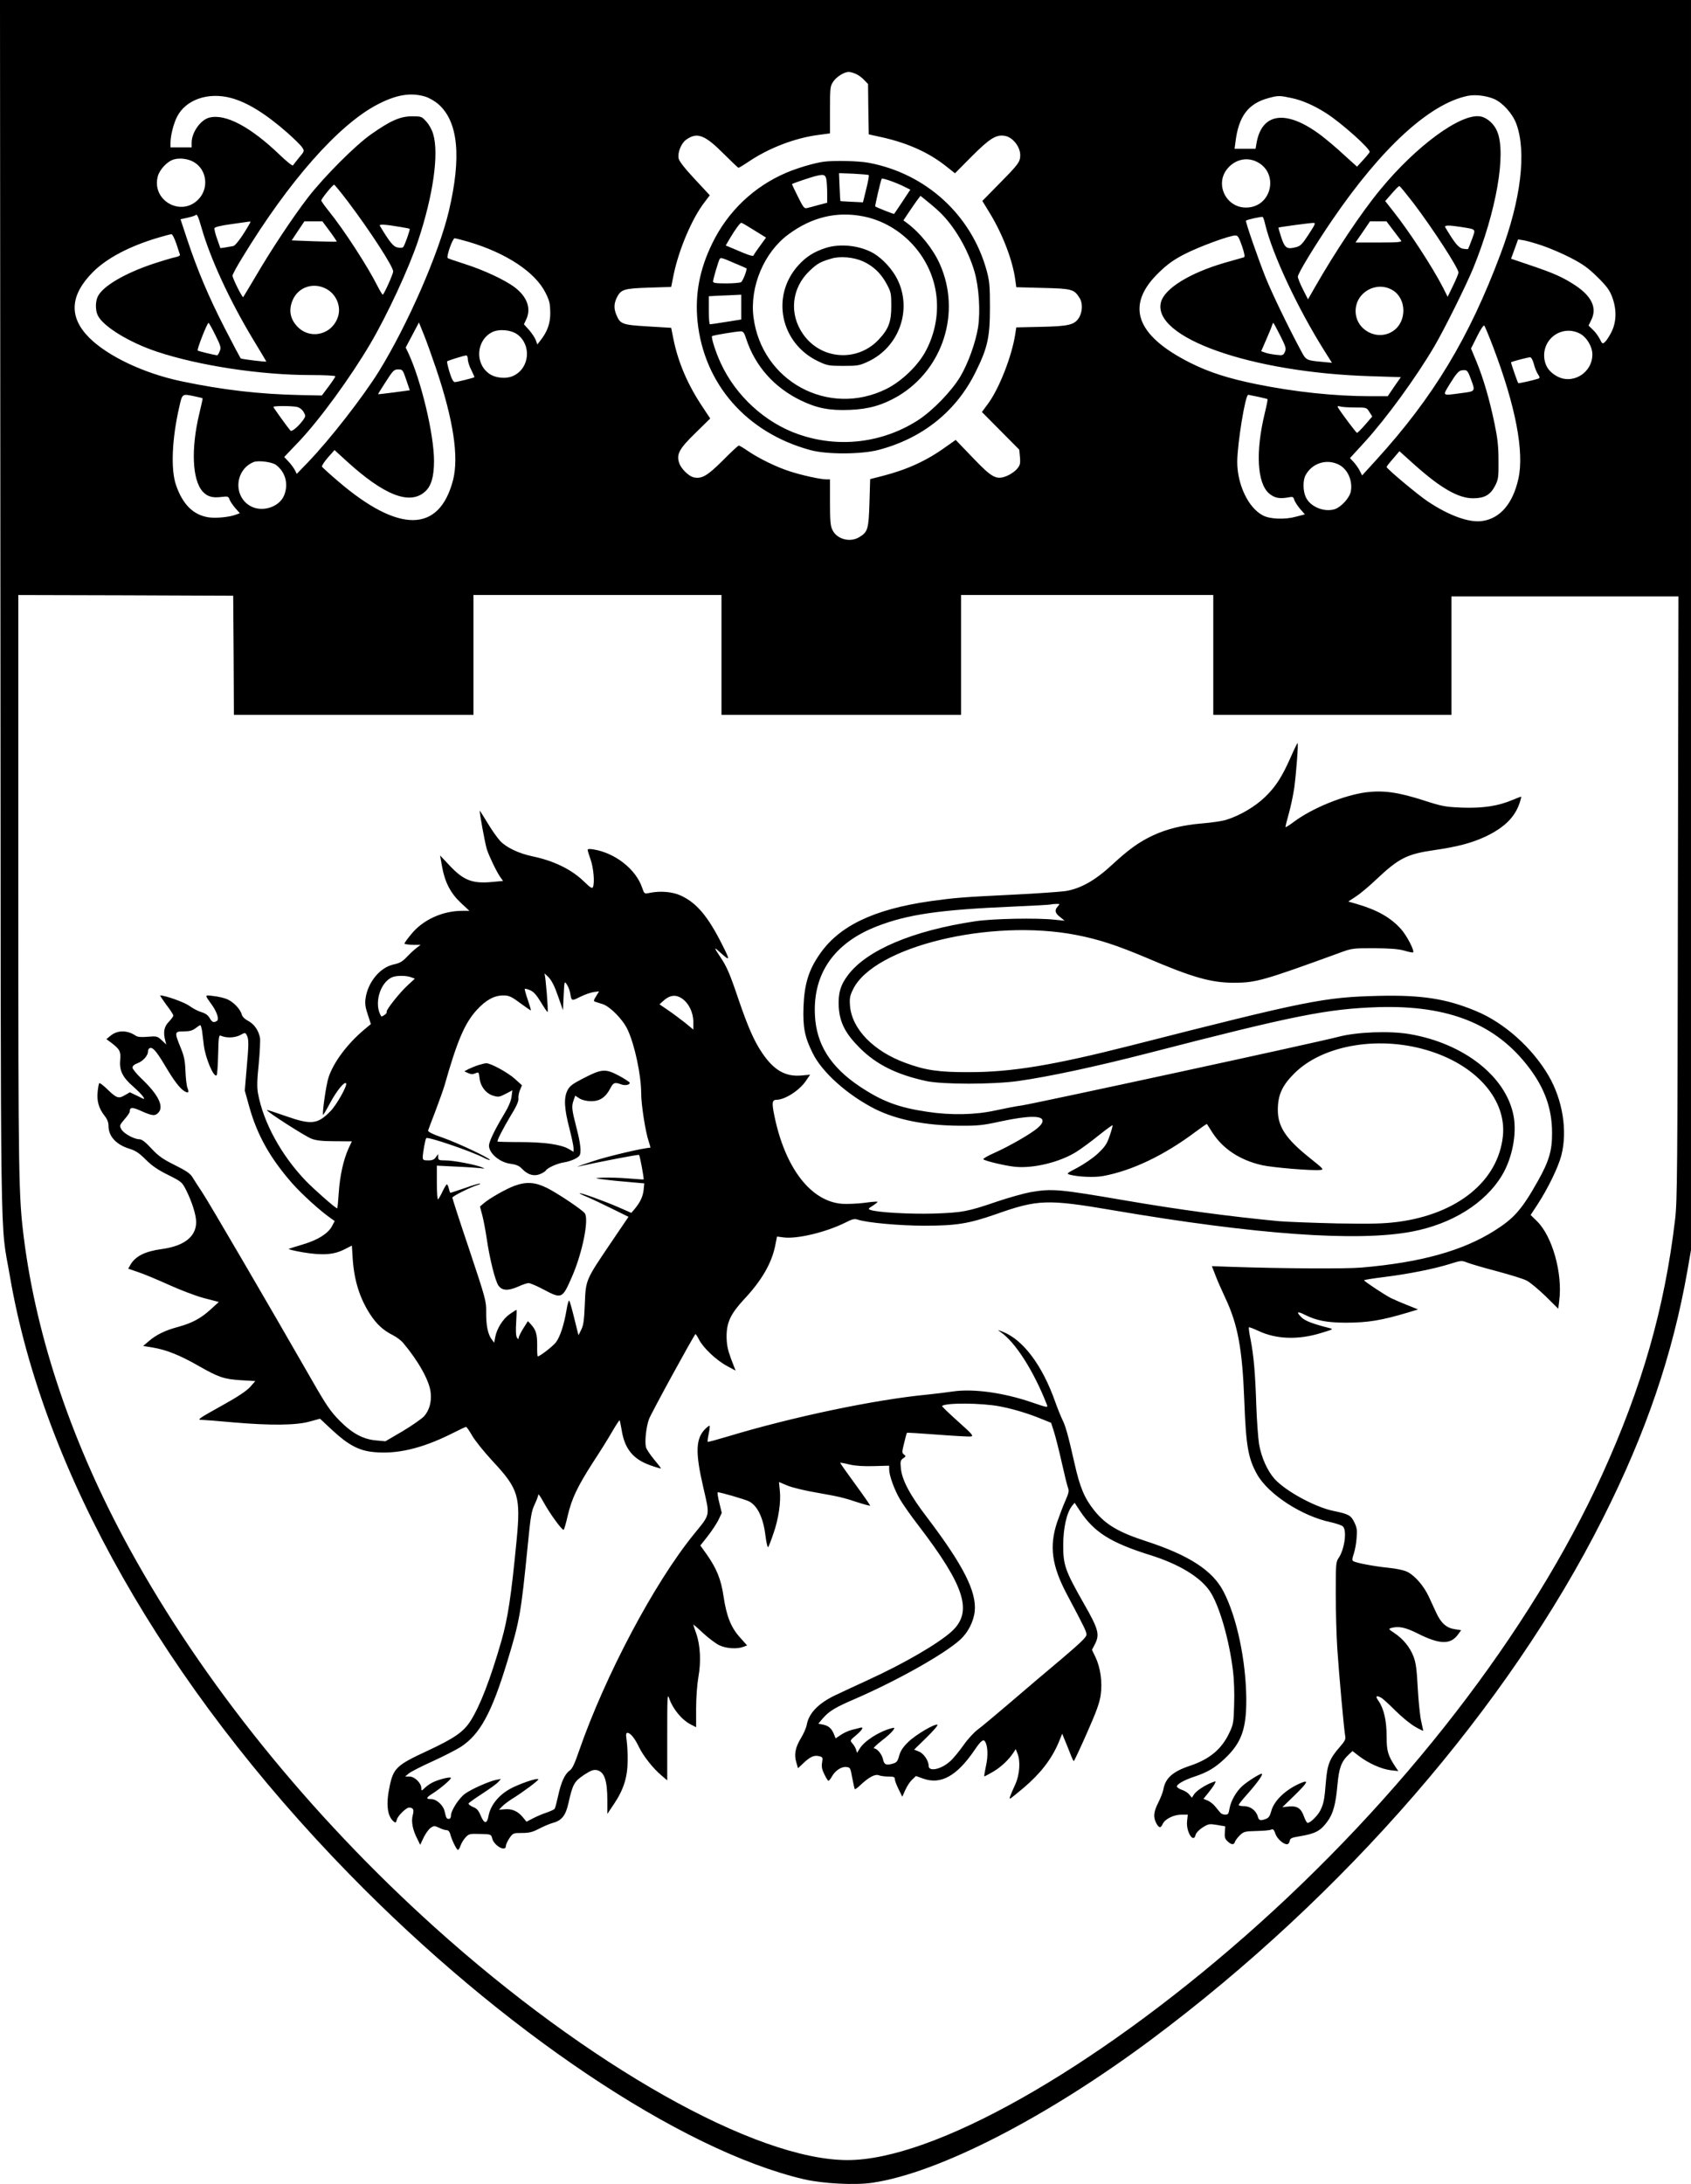 <?xml version="1.0" standalone="no"?>
<!DOCTYPE svg PUBLIC "-//W3C//DTD SVG 20010904//EN"
 "http://www.w3.org/TR/2001/REC-SVG-20010904/DTD/svg10.dtd">
<svg version="1.0" xmlns="http://www.w3.org/2000/svg"
 width="1200pt" height="1549pt" viewBox="0 0 1200 1549"
 preserveAspectRatio="xMidYMid meet">
<g transform="translate(0,1549) scale(0.1,-0.1)"
fill="#000000" stroke="none">
<path d="M3 11183 c3 -4784 -4 -4326 67 -4743 237 -1385 1096 -2898 2410
-4243 1081 -1107 2351 -1958 3225 -2163 135 -31 360 -43 484 -25 471 69 1237
462 1981 1016 1370 1022 2534 2364 3204 3695 308 610 496 1164 601 1760 l25
144 0 4433 0 4433 -6000 0 -6000 0 3 -4307z m6070 3783 c18 -7 44 -27 59 -43
l28 -29 2 -178 3 -179 100 -22 c176 -40 323 -106 441 -198 l71 -56 119 120
c128 128 174 157 237 145 54 -10 107 -77 107 -136 0 -48 -13 -65 -146 -200
l-123 -125 55 -90 c92 -152 161 -335 179 -471 l7 -51 188 -5 c207 -5 222 -9
261 -71 24 -38 21 -102 -6 -143 -31 -48 -74 -58 -267 -62 l-176 -4 -7 -45
c-23 -157 -117 -396 -197 -501 l-40 -54 132 -133 133 -134 5 -53 c4 -47 1 -58
-22 -85 -15 -17 -47 -39 -72 -49 -75 -29 -103 -14 -242 131 l-120 125 -74 -52
c-133 -96 -272 -159 -443 -203 l-90 -23 -5 -169 c-6 -186 -11 -206 -73 -243
-64 -39 -157 -15 -189 50 -15 29 -18 63 -18 198 l0 162 -25 0 c-42 0 -174 29
-260 57 -94 30 -217 90 -297 144 -31 22 -61 39 -65 39 -5 0 -56 -47 -113 -105
-110 -110 -151 -134 -209 -120 -35 9 -88 61 -101 101 -21 62 -1 100 115 213
l105 103 -55 83 c-105 157 -171 312 -205 475 l-17 85 -166 10 c-182 11 -195
16 -223 82 -18 43 -18 77 2 120 30 61 50 67 227 73 l160 5 17 85 c37 180 131
401 219 515 l38 50 -107 115 c-70 75 -110 126 -114 146 -9 41 18 108 53 133
78 56 132 35 266 -99 55 -55 102 -100 106 -100 3 0 37 20 74 45 141 95 324
165 485 187 l90 12 0 166 c0 157 1 169 23 201 23 35 78 69 110 69 10 0 32 -6
50 -14z m-3056 -161 c29 -9 69 -32 94 -54 141 -124 165 -374 74 -759 -72 -302
-292 -805 -497 -1137 -113 -181 -345 -480 -502 -643 l-80 -83 -14 28 c-8 15
-28 42 -45 60 l-30 32 102 107 c147 154 367 455 510 698 120 204 275 538 339
732 106 319 148 614 106 753 -8 30 -30 69 -49 89 -32 36 -36 37 -102 37 -82 0
-151 -30 -289 -127 -114 -80 -333 -300 -448 -448 -107 -139 -264 -375 -374
-564 -45 -76 -84 -141 -86 -143 -6 -7 -76 133 -76 152 0 8 32 68 72 132 328
538 678 935 953 1080 135 71 238 89 342 58z m7586 -17 c61 -27 130 -103 157
-175 74 -199 34 -538 -111 -923 -223 -596 -477 -1016 -880 -1459 l-103 -113
-17 34 c-9 18 -29 46 -43 61 l-26 28 107 117 c153 168 364 458 492 676 73 125
224 429 276 555 163 400 235 810 170 968 -21 53 -71 98 -118 107 -137 26 -456
-207 -713 -520 -134 -162 -318 -438 -464 -693 l-48 -84 -36 71 c-20 39 -36 80
-36 90 0 22 119 218 241 397 351 515 693 829 964 885 54 11 130 2 188 -22z
m-8963 7 c115 -31 245 -111 401 -248 47 -42 94 -88 103 -102 17 -26 17 -27
-21 -72 -21 -26 -41 -51 -44 -56 -4 -5 -45 28 -92 73 -208 200 -386 295 -501
266 -62 -15 -125 -104 -126 -176 l0 -35 -75 0 -75 0 0 32 c0 51 21 134 46 184
61 122 221 178 384 134z m7524 0 c78 -16 163 -54 249 -109 106 -68 308 -248
307 -274 -1 -4 -21 -29 -46 -56 l-44 -48 -93 84 c-50 47 -123 108 -161 137
-247 187 -424 164 -460 -59 l-6 -35 -75 0 -74 0 6 45 c22 185 90 275 233 314
70 19 80 19 164 1z m-7789 -454 c94 -54 110 -188 31 -267 -124 -124 -332 -4
-286 166 13 48 67 106 113 119 41 13 103 5 142 -18z m7541 3 c164 -78 110
-324 -71 -326 -146 -3 -228 170 -132 279 54 62 133 80 203 47z m-6449 -281
c160 -212 323 -463 323 -498 0 -19 -66 -165 -74 -165 -3 0 -20 28 -37 61 -70
140 -237 397 -345 531 -30 37 -54 71 -54 76 0 12 81 112 91 112 4 0 47 -53 96
-117z m7561 -10 c141 -186 322 -465 322 -496 0 -7 -17 -49 -38 -92 l-39 -80
-32 64 c-73 143 -243 404 -356 545 l-55 70 22 25 c56 65 72 81 79 81 4 0 47
-53 97 -117z m-8598 -178 c62 -218 200 -517 366 -792 52 -86 94 -156 94 -157
0 -5 -176 17 -182 22 -3 4 -54 99 -112 212 -117 228 -195 414 -267 630 l-48
145 50 11 c27 6 53 14 56 18 11 11 19 -6 43 -89z m7549 21 c52 -213 229 -591
420 -895 l53 -84 -73 7 c-109 10 -111 11 -147 79 -94 175 -205 406 -250 517
-51 127 -146 400 -140 405 8 8 114 31 119 26 4 -3 12 -28 18 -55z m-7205 12
c-50 -89 -101 -159 -118 -163 -12 -2 -37 -6 -57 -10 l-35 -5 -23 65 c-13 35
-21 70 -19 77 3 8 48 19 124 29 65 9 123 17 127 18 5 0 5 -5 1 -11z m566 -58
c29 -39 51 -72 49 -74 -2 -1 -75 0 -162 3 l-157 6 45 68 45 67 64 0 64 0 52
-70z m7546 8 c26 -35 52 -69 57 -75 7 -10 -26 -13 -157 -13 l-167 0 52 75 51
75 59 0 58 0 47 -62z m-599 -30 c-43 -67 -59 -83 -86 -90 -68 -18 -82 -10
-108 66 -12 38 -22 71 -20 72 3 3 214 32 245 33 20 1 18 -6 -31 -81z m-6438
51 c30 -5 56 -10 58 -12 5 -5 -36 -120 -46 -130 -5 -5 -23 -6 -41 -2 -29 6
-55 38 -124 153 -8 14 35 11 153 -9z m7521 1 c108 -18 103 -11 76 -86 -13 -36
-26 -67 -28 -70 -3 -2 -19 -1 -37 2 -31 7 -55 35 -125 152 -9 15 24 16 114 2z
m-9119 -117 c12 -38 24 -73 26 -79 2 -7 -11 -14 -32 -18 -20 -4 -91 -25 -158
-47 -200 -67 -355 -157 -392 -230 -19 -36 -19 -102 0 -138 40 -78 223 -190
418 -255 297 -99 735 -166 1093 -166 96 0 174 -4 174 -9 0 -4 -22 -37 -48 -72
l-48 -64 -149 3 c-292 6 -553 36 -848 98 -266 56 -521 177 -654 309 -147 148
-137 303 30 469 100 98 259 181 462 241 44 13 85 24 92 24 6 1 21 -29 34 -66z
m7563 -19 c18 -53 22 -76 13 -79 -7 -2 -68 -19 -137 -39 -247 -72 -425 -182
-451 -278 -67 -251 637 -500 1484 -526 l218 -7 -47 -67 -46 -68 -122 0 c-254
0 -538 30 -813 86 -196 40 -334 84 -467 151 -390 196 -463 411 -218 644 58 56
103 88 179 127 101 52 318 132 360 132 18 0 25 -13 47 -76z m-5493 32 c270
-79 478 -216 551 -364 28 -56 32 -76 33 -141 0 -78 -21 -134 -73 -200 l-19
-24 -11 31 c-6 16 -27 48 -47 71 l-37 41 16 34 c37 78 7 161 -81 228 -70 53
-221 123 -353 165 -63 20 -119 39 -123 43 -11 10 35 140 49 140 7 0 49 -11 95
-24z m7621 -27 c51 -17 143 -56 203 -87 90 -47 125 -72 191 -137 65 -64 86
-92 104 -140 33 -87 32 -175 -3 -247 -15 -30 -36 -63 -46 -72 -19 -17 -20 -17
-39 21 -11 21 -33 51 -50 66 l-29 28 18 37 c44 85 7 168 -109 246 -89 59 -154
88 -323 145 l-136 46 25 68 25 69 38 -6 c21 -3 80 -20 131 -37z m-8630 -306
c70 -35 108 -117 89 -191 -37 -135 -199 -177 -293 -76 -51 55 -61 120 -29 190
40 88 144 123 233 77z m7572 -12 c99 -61 100 -222 3 -288 -112 -76 -267 6
-267 141 0 134 150 217 264 147z m-8356 -317 c39 -78 42 -90 31 -115 -6 -16
-14 -29 -18 -29 -20 2 -133 29 -138 34 -7 7 67 196 77 196 3 0 25 -39 48 -86z
m1567 -239 c123 -365 162 -626 120 -790 -98 -376 -385 -378 -817 -7 -59 50
-109 96 -113 102 -3 5 15 34 41 64 l48 54 82 -75 c268 -245 450 -317 559 -221
45 39 65 106 65 219 0 189 -92 573 -184 769 l-17 35 47 89 47 89 34 -84 c19
-46 58 -156 88 -244z m5990 235 c40 -80 44 -92 33 -116 -12 -25 -15 -26 -65
-20 -28 3 -63 10 -77 16 l-26 9 36 83 c20 46 39 91 41 101 3 9 7 17 9 17 2 0
24 -40 49 -90z m1511 -81 c159 -418 222 -744 179 -935 -39 -175 -128 -280
-255 -299 -93 -14 -235 37 -387 138 -72 48 -293 233 -293 245 0 4 21 31 46 59
l45 53 100 -90 c193 -173 319 -245 425 -244 80 1 120 24 154 89 23 46 25 59
24 180 0 101 -7 159 -28 260 -35 169 -78 317 -127 437 l-40 96 43 86 c23 47
46 82 51 77 4 -4 33 -73 63 -152z m-6923 88 c100 -76 85 -238 -29 -292 -52
-25 -132 -17 -177 18 -99 75 -85 235 25 291 50 25 136 17 181 -17z m7537 8
c49 -25 90 -92 90 -149 0 -132 -142 -217 -254 -153 -49 28 -76 64 -85 113 -26
145 119 254 249 189z m-7890 -183 c0 -16 11 -51 25 -77 13 -27 23 -50 22 -50
-8 -6 -126 -35 -139 -35 -11 0 -23 22 -38 71 -12 39 -19 73 -17 76 6 6 118 41
135 42 7 1 12 -11 12 -27z m7565 -34 c6 -25 19 -58 29 -72 13 -20 14 -27 4
-31 -36 -12 -141 -36 -144 -32 -5 5 -54 147 -51 148 23 10 126 36 136 35 8 0
19 -22 26 -48z m-8002 -112 l25 -74 -112 -15 c-61 -8 -112 -14 -113 -13 -1 1
24 41 55 89 51 80 59 87 88 87 31 0 33 -3 57 -74z m7554 8 c34 -91 35 -89 -66
-102 -143 -19 -137 -24 -78 72 39 63 58 85 77 89 40 6 44 3 67 -59z m-9055
-125 c29 -6 54 -12 56 -14 1 -1 -9 -49 -23 -106 -61 -252 -51 -476 25 -557 32
-34 68 -44 127 -37 50 6 54 5 62 -18 5 -14 24 -41 41 -61 l32 -36 -28 -10
c-46 -18 -143 -27 -195 -19 -108 17 -183 92 -230 229 -38 110 -29 327 23 553
22 97 19 95 110 76z m7546 -3 c35 -8 65 -15 67 -17 2 -2 -7 -48 -20 -101 -66
-272 -54 -493 30 -567 40 -34 76 -41 147 -27 21 4 27 1 32 -17 3 -12 21 -41
40 -64 l36 -41 -65 -17 c-76 -21 -183 -17 -232 9 -104 53 -183 219 -183 381 1
130 57 476 78 475 4 -1 35 -7 70 -14z m-6821 -72 c18 -4 36 -17 47 -35 16 -28
16 -30 -2 -57 -34 -46 -81 -87 -91 -76 -17 19 -121 163 -121 168 0 8 130 8
167 0z m7510 -4 c80 0 81 0 101 -32 l20 -32 -50 -58 c-28 -32 -54 -58 -58 -58
-6 0 -111 140 -134 178 -7 12 -4 14 15 9 13 -4 61 -7 106 -7z m-7659 -407 c68
-50 91 -137 58 -217 -35 -84 -158 -122 -241 -74 -122 71 -107 257 25 311 32
13 130 1 158 -20z m7544 1 c62 -32 98 -113 84 -189 -9 -46 -67 -110 -113 -126
-75 -24 -174 16 -206 84 -21 43 -22 119 -3 155 45 87 151 121 238 76z m-7844
-1351 l2 -423 850 0 850 0 0 425 0 425 880 0 880 0 0 -425 0 -425 850 0 850 0
0 425 0 425 895 0 895 0 0 -425 0 -425 845 0 845 0 0 420 0 420 805 0 806 0
-4 -2137 c-3 -1945 -4 -2151 -20 -2283 -74 -628 -235 -1189 -518 -1810 -509
-1115 -1424 -2297 -2529 -3268 -1088 -956 -2217 -1592 -2825 -1592 -652 0
-1839 669 -2930 1651 -889 800 -1647 1739 -2167 2687 -400 729 -657 1483 -748
2197 -38 300 -40 419 -40 2517 l0 2048 763 -2 762 -3 3 -422z"/>
<path d="M5845 14343 c-67 -9 -188 -45 -265 -78 -230 -98 -415 -274 -525 -500
-91 -186 -124 -362 -105 -555 46 -444 348 -789 800 -912 115 -32 362 -31 484
1 313 82 554 275 691 556 84 170 100 244 100 455 0 152 -3 186 -23 260 -108
394 -429 688 -835 765 -73 14 -248 18 -322 8z m320 -95 c3 -3 -5 -48 -18 -99
l-23 -94 -80 4 c-43 2 -80 4 -80 5 -1 0 -4 45 -6 100 l-4 98 103 -4 c57 -3
105 -7 108 -10z m-301 -29 c3 -17 6 -62 6 -99 l0 -68 -62 -16 c-35 -10 -72
-20 -83 -22 -17 -5 -27 9 -62 80 -24 48 -43 88 -43 90 0 4 139 51 175 59 51
12 62 8 69 -24z m559 -56 l37 -18 -56 -85 c-31 -47 -58 -86 -59 -87 -2 -3
-128 47 -134 53 -3 3 38 182 46 196 4 8 107 -28 166 -59z m240 -172 c107 -100
205 -267 252 -426 32 -109 43 -282 26 -395 -17 -108 -71 -258 -127 -352 -62
-103 -194 -239 -296 -306 -253 -164 -566 -202 -852 -102 -235 81 -445 273
-551 504 -35 74 -70 184 -62 192 5 6 174 34 204 34 17 0 25 -10 38 -52 63
-194 199 -347 390 -439 112 -54 203 -72 345 -66 134 5 232 33 342 97 322 191
450 597 297 938 -48 107 -138 219 -231 289 l-27 20 36 54 c20 30 47 69 60 87
l25 33 46 -37 c26 -21 64 -53 85 -73z m-535 -36 c240 -48 441 -240 502 -481
39 -153 19 -321 -57 -467 -54 -106 -173 -221 -284 -276 -410 -202 -884 55
-942 510 -27 216 75 459 247 586 166 123 343 166 534 128z m-776 -98 l84 -52
-42 -58 c-23 -31 -44 -62 -46 -68 -3 -10 -38 1 -150 50 l-48 20 30 51 c38 64
72 110 81 110 4 0 45 -24 91 -53z m-141 -233 c46 -19 85 -36 86 -37 7 -7 -25
-90 -38 -98 -8 -5 -56 -9 -106 -9 -73 0 -93 3 -93 14 0 14 38 145 47 159 7 12
17 9 104 -29z m49 -312 l0 -88 -107 -17 c-60 -10 -111 -17 -115 -17 -5 0 -8
45 -8 100 l0 99 73 4 c39 1 91 4 115 5 l42 2 0 -88z"/>
<path d="M5858 13731 c-81 -26 -139 -63 -193 -123 -197 -218 -127 -553 142
-681 64 -30 75 -32 178 -32 103 0 114 2 178 32 218 103 311 366 206 580 -35
72 -104 147 -169 186 -97 56 -236 72 -342 38z m267 -95 c72 -33 126 -84 166
-158 32 -59 34 -69 34 -158 0 -113 -19 -163 -89 -238 -152 -162 -410 -144
-537 38 -101 144 -82 328 47 450 54 51 75 63 154 86 62 19 159 10 225 -20z"/>
<path d="M9161 10123 c-63 -142 -106 -210 -182 -284 -72 -70 -181 -134 -279
-164 -30 -9 -107 -20 -170 -25 -134 -11 -246 -38 -346 -84 -100 -47 -173 -99
-293 -210 -120 -111 -223 -169 -331 -186 -36 -5 -200 -17 -365 -25 -370 -18
-415 -22 -590 -46 -408 -58 -656 -178 -794 -385 -74 -109 -103 -207 -109 -364
-5 -146 8 -214 64 -327 66 -137 248 -299 443 -398 154 -77 356 -117 596 -119
134 -1 166 2 303 32 184 39 285 41 290 6 2 -14 -9 -32 -32 -52 -49 -43 -203
-131 -308 -178 -48 -21 -84 -42 -80 -46 12 -12 155 -46 223 -53 130 -14 319
32 436 105 34 21 106 74 158 116 53 42 97 75 100 73 2 -3 -7 -36 -20 -74 -20
-59 -34 -79 -85 -127 -33 -31 -98 -75 -143 -99 -80 -42 -81 -43 -52 -51 59
-15 171 -20 232 -9 207 38 436 148 656 313 43 32 80 58 82 56 1 -2 18 -28 37
-58 75 -118 198 -199 355 -234 75 -17 356 -40 411 -34 29 3 26 6 -74 86 -169
135 -226 221 -226 340 0 105 30 172 116 258 206 207 617 273 971 157 333 -108
537 -350 510 -602 -34 -317 -321 -551 -745 -607 -103 -13 -179 -15 -430 -11
-168 4 -354 11 -415 16 -355 34 -705 81 -1090 147 -472 81 -519 85 -671 59
-49 -9 -156 -39 -239 -67 -207 -71 -245 -78 -447 -85 -168 -5 -403 8 -452 26
-17 7 -14 10 18 30 20 13 35 25 33 28 -3 2 -44 -1 -93 -8 -48 -6 -119 -9 -156
-7 -224 16 -407 254 -483 626 -19 93 -16 112 17 112 59 1 161 66 207 134 l30
44 -64 -6 c-113 -9 -194 38 -277 161 -57 84 -101 185 -169 384 -60 178 -82
229 -129 298 -44 66 -45 72 -4 34 77 -69 78 -66 19 51 -101 201 -181 296 -293
348 -60 28 -148 35 -223 19 -37 -7 -37 -7 -52 37 -45 132 -192 247 -347 272
-24 4 -40 3 -40 -3 0 -5 9 -36 21 -69 21 -59 30 -164 17 -195 -5 -13 -18 -6
-65 40 -88 85 -213 146 -362 177 -100 21 -188 63 -232 110 -20 22 -60 78 -89
127 -29 48 -54 87 -55 87 -6 0 37 -232 50 -274 19 -56 68 -157 96 -198 l19
-26 -75 -7 c-143 -14 -206 11 -306 118 l-66 70 14 -79 c20 -112 61 -190 134
-258 l60 -56 -51 0 c-140 0 -280 -64 -362 -166 -27 -32 -48 -62 -48 -66 0 -4
26 -8 58 -9 l57 0 -29 -22 c-16 -12 -47 -41 -69 -64 -31 -33 -51 -44 -92 -53
-98 -20 -185 -126 -201 -242 -5 -36 -1 -64 16 -114 l22 -67 -48 -40 c-120
-101 -218 -232 -253 -340 -17 -52 -46 -255 -38 -264 2 -1 25 38 51 87 47 86
99 150 112 137 12 -12 -67 -154 -112 -199 -91 -93 -136 -97 -318 -33 -71 25
-130 44 -132 42 -8 -7 271 -186 316 -203 33 -13 77 -18 166 -18 l121 -1 -24
-51 c-36 -80 -61 -193 -69 -313 -4 -61 -9 -111 -11 -111 -12 0 -164 134 -224
196 -174 182 -300 413 -338 619 -8 42 -7 94 5 208 8 84 12 168 9 187 -10 52
-42 98 -85 120 -23 12 -40 29 -44 44 -10 39 -61 92 -106 110 -22 9 -65 19 -97
22 -62 8 -62 10 -12 -59 39 -54 56 -107 38 -118 -23 -14 -33 -10 -51 20 -11
21 -30 34 -60 43 -23 7 -62 27 -84 44 -34 25 -170 74 -207 74 -3 0 16 -29 43
-66 28 -36 50 -70 50 -77 0 -6 -15 -26 -32 -44 -34 -35 -41 -74 -25 -134 l7
-27 -32 30 c-31 29 -36 30 -99 25 -46 -4 -72 -2 -85 7 -61 41 -130 41 -180 0
l-29 -24 30 -22 c66 -50 73 -64 68 -126 -7 -75 17 -123 92 -188 31 -27 62 -59
70 -71 15 -23 15 -23 -39 4 l-54 26 -37 -21 c-44 -26 -58 -21 -127 46 -26 25
-50 43 -53 40 -4 -3 -9 -30 -12 -61 -7 -65 8 -118 48 -169 20 -25 29 -48 29
-73 0 -74 54 -133 148 -162 45 -14 70 -31 117 -78 44 -44 87 -73 158 -108 94
-47 99 -51 127 -106 41 -81 71 -175 72 -225 2 -105 -83 -173 -245 -195 -117
-16 -185 -50 -220 -109 l-17 -30 67 -23 c38 -12 136 -53 218 -90 84 -38 196
-81 254 -96 l104 -27 -56 -51 c-72 -66 -133 -98 -230 -125 -94 -25 -158 -56
-211 -102 l-40 -34 72 -12 c92 -15 191 -55 317 -127 147 -84 184 -96 304 -104
l103 -6 -38 -43 c-26 -28 -89 -70 -194 -128 -174 -97 -184 -104 -149 -104 13
0 114 -8 224 -18 267 -23 447 -21 543 6 l73 20 89 -83 c109 -101 186 -143 287
-153 165 -18 345 24 552 127 55 28 104 51 108 51 5 0 24 -28 43 -61 19 -34 85
-116 147 -183 183 -196 199 -250 169 -561 -39 -403 -62 -551 -107 -710 -78
-272 -151 -461 -219 -569 -51 -80 -115 -124 -310 -215 -214 -99 -238 -121
-265 -250 -27 -127 -17 -212 29 -250 13 -11 16 -9 22 13 6 27 66 86 87 86 30
-1 37 -15 26 -54 -12 -44 -1 -104 33 -169 l20 -41 25 53 c14 28 36 59 50 68
22 15 27 15 59 0 19 -10 43 -17 53 -17 12 0 21 -10 26 -27 9 -39 45 -113 55
-113 4 0 13 14 19 32 6 18 23 44 36 58 23 24 30 25 102 23 77 -2 78 -2 86 -32
13 -52 97 -98 97 -53 0 9 11 34 25 55 25 36 27 37 89 37 52 0 75 6 121 30 31
16 75 35 97 41 65 17 93 53 113 145 29 129 40 149 108 195 49 32 68 39 91 35
55 -11 76 -72 76 -218 l0 -93 50 75 c66 99 94 188 94 305 1 50 -3 114 -7 142
-6 42 -5 53 6 53 20 0 52 -38 82 -102 31 -63 100 -151 160 -201 l40 -34 0 312
c0 276 1 307 13 272 26 -77 90 -155 155 -188 l37 -19 0 132 c0 78 7 171 16
223 20 109 14 225 -15 309 -12 33 -21 61 -21 64 0 2 32 -25 70 -61 39 -36 90
-74 115 -86 48 -23 126 -28 170 -11 l27 10 -51 57 c-64 71 -95 150 -116 289
-18 123 -49 199 -120 300 l-45 63 50 63 c28 35 62 87 77 115 l25 53 -17 70
c-10 39 -15 73 -12 76 5 5 196 -50 224 -65 59 -31 100 -117 115 -242 6 -49 15
-86 19 -82 4 4 21 47 37 95 37 104 55 227 46 307 l-6 60 62 -26 c35 -14 127
-36 204 -49 160 -28 190 -35 299 -71 43 -14 80 -23 82 -22 2 2 -46 71 -106
153 -60 82 -108 150 -107 152 2 1 32 -4 68 -13 43 -10 101 -13 173 -11 l107 3
0 -28 c0 -41 37 -144 77 -211 19 -33 77 -116 129 -183 333 -435 390 -616 236
-755 -97 -87 -336 -226 -592 -343 -80 -37 -182 -84 -226 -105 -124 -58 -194
-129 -209 -213 -4 -22 -22 -63 -41 -94 -40 -66 -50 -117 -33 -172 l12 -42 36
34 c49 47 77 60 112 52 27 -6 29 -9 23 -45 -5 -29 -1 -50 16 -84 12 -25 25
-46 29 -46 4 0 14 12 22 26 23 44 68 75 103 72 30 -3 31 -5 44 -78 8 -41 16
-77 18 -79 2 -3 19 9 37 26 61 58 107 83 134 72 13 -5 44 -9 69 -9 36 0 44 -3
44 -18 0 -10 12 -42 27 -72 l26 -53 22 49 c12 27 34 60 49 73 l26 25 50 -18
c127 -46 241 18 368 205 42 62 61 77 72 58 20 -30 23 -103 7 -173 -8 -39 -14
-72 -12 -74 1 -2 29 13 62 32 57 34 109 82 145 136 l16 25 12 -30 c23 -54 16
-153 -15 -220 -42 -93 -47 -107 -32 -99 6 4 48 38 92 75 118 100 196 201 246
317 l27 66 14 -35 c8 -19 26 -62 39 -96 13 -35 26 -63 29 -63 3 0 45 89 93
198 68 154 90 214 98 271 13 91 -2 195 -37 268 l-25 52 22 42 c34 68 24 105
-79 285 -133 234 -147 273 -147 414 0 123 25 233 63 280 l18 22 38 -58 c101
-152 219 -226 501 -314 201 -63 351 -154 419 -253 67 -97 139 -344 166 -569 7
-53 11 -159 8 -235 -3 -124 -6 -144 -31 -196 -55 -121 -141 -193 -284 -241
-120 -40 -173 -87 -187 -166 -3 -19 -20 -62 -36 -94 -34 -66 -37 -103 -15
-146 19 -36 32 -38 46 -6 16 35 79 66 132 66 l46 0 -5 -47 c-8 -73 45 -159 60
-98 4 16 24 37 50 54 42 26 48 27 103 18 l58 -10 -3 -42 c-3 -34 1 -47 19 -64
28 -26 46 -27 53 -3 4 10 19 31 35 46 27 26 36 28 118 30 48 1 95 5 104 10 13
6 20 0 29 -28 12 -36 56 -76 83 -76 9 0 17 10 19 22 3 20 12 25 68 34 115 19
151 38 201 107 40 55 58 122 70 257 11 122 28 168 82 218 l25 23 48 -37 c66
-50 157 -91 223 -99 l54 -6 -19 28 c-55 83 -64 113 -64 219 0 112 -20 198 -59
253 -23 32 -15 39 21 20 11 -6 56 -47 101 -92 45 -45 108 -96 140 -114 31 -18
57 -30 57 -28 0 2 -7 33 -15 69 -8 36 -19 141 -24 233 -7 132 -13 180 -30 224
-25 66 -74 126 -136 167 -41 27 -43 30 -22 36 54 14 99 5 187 -39 155 -78 231
-80 284 -11 l25 34 -44 7 c-58 8 -98 42 -131 113 -14 31 -40 86 -56 121 -36
75 -96 145 -151 173 -25 12 -75 23 -136 29 -99 10 -227 34 -248 47 -9 6 -8 18
4 52 8 25 18 75 20 112 5 55 2 74 -16 111 -24 50 -41 59 -148 81 -131 27 -339
140 -418 227 -51 57 -94 153 -110 246 -7 43 -16 168 -20 278 -7 223 -18 352
-41 468 -9 43 -14 81 -11 83 2 3 32 -9 67 -25 126 -60 284 -65 445 -15 89 27
90 27 55 36 -111 28 -169 50 -193 74 -41 40 -32 47 23 19 82 -41 154 -55 286
-56 162 0 257 16 448 73 l69 21 -79 32 c-44 17 -95 40 -114 49 -44 22 -190
119 -190 126 0 3 64 13 143 23 171 21 356 58 467 93 79 25 83 25 123 9 23 -9
118 -37 210 -61 93 -25 188 -54 210 -66 23 -11 83 -61 134 -110 l91 -90 7 57
c25 194 -49 457 -158 564 l-45 44 48 73 c75 115 149 267 170 350 45 174 9 395
-92 567 -115 196 -314 374 -513 456 -210 88 -386 115 -690 108 -388 -9 -507
-33 -1755 -351 -555 -141 -850 -190 -1150 -190 -217 -1 -312 13 -453 65 -228
83 -381 240 -395 405 -4 55 -1 71 22 118 148 302 973 503 1583 385 159 -31
286 -72 504 -164 322 -138 455 -175 616 -175 155 0 210 16 738 208 99 37 101
37 255 37 114 -1 171 -5 215 -17 32 -10 61 -15 63 -13 12 11 -46 122 -87 167
-73 81 -169 135 -314 177 l-59 17 56 37 c31 20 95 74 143 120 160 151 218 180
413 208 164 24 259 49 358 94 134 63 211 137 245 238 9 26 14 47 11 47 -2 0
-31 -11 -62 -24 -102 -43 -210 -59 -356 -54 -121 5 -141 9 -272 51 -180 58
-285 73 -408 58 -159 -21 -384 -112 -516 -211 -29 -22 -55 -38 -57 -36 -2 2 8
43 22 92 14 49 32 134 40 189 14 107 30 315 23 315 -2 0 -24 -44 -47 -97z
m-1654 -1061 c-25 -27 -21 -48 16 -76 l32 -26 -70 7 c-125 14 -441 8 -565 -11
-442 -66 -768 -204 -902 -381 -54 -71 -71 -131 -66 -226 7 -112 47 -190 152
-294 116 -115 258 -186 468 -232 117 -25 470 -25 653 0 220 31 554 103 920
197 1042 269 1274 315 1635 327 501 15 837 -120 1072 -431 111 -147 162 -291
162 -461 1 -125 -22 -201 -100 -340 -114 -203 -170 -266 -308 -353 -228 -144
-525 -226 -945 -262 -115 -10 -561 -7 -918 5 l-143 5 24 -62 c13 -35 45 -108
71 -163 90 -191 121 -363 135 -730 12 -319 27 -408 91 -522 80 -142 320 -297
523 -339 39 -9 78 -22 86 -30 30 -30 11 -165 -32 -226 -18 -26 -19 -46 -19
-253 0 -124 5 -298 11 -388 12 -184 48 -578 56 -619 5 -23 -3 -38 -40 -80 -70
-80 -87 -122 -97 -245 -10 -127 -16 -156 -40 -204 -20 -39 -75 -92 -91 -87 -6
2 -16 22 -24 43 -20 59 -48 78 -106 73 l-48 -5 85 82 c94 92 106 114 48 90
-108 -45 -193 -126 -212 -201 -9 -33 -18 -47 -37 -54 -39 -15 -51 -12 -58 16
-11 42 -53 74 -97 74 -22 0 -39 4 -39 9 0 4 30 42 68 84 67 76 110 137 95 137
-15 0 -101 -55 -136 -86 -45 -40 -83 -108 -92 -161 -6 -37 -10 -43 -30 -43
-14 0 -29 6 -34 13 -6 6 -22 26 -36 43 -13 17 -38 37 -55 44 l-30 12 34 42
c18 22 39 51 45 63 11 22 10 22 -16 12 -51 -19 -113 -60 -129 -84 l-16 -25
-18 22 c-9 12 -32 27 -51 33 -18 6 -35 17 -37 23 -5 16 51 48 128 73 88 29
144 62 213 128 117 111 152 209 151 421 -2 272 -67 581 -162 763 -77 149 -246
258 -551 357 -191 62 -284 116 -364 215 -71 88 -104 166 -142 337 -46 203 -64
266 -87 311 -10 21 -33 77 -50 125 -91 258 -227 440 -373 497 -38 15 -39 14
-15 -2 106 -72 237 -279 330 -518 7 -19 0 -18 -102 17 -205 71 -423 101 -568
79 -41 -6 -122 -16 -180 -22 -375 -36 -960 -159 -1419 -298 -74 -22 -136 -39
-139 -37 -2 3 1 28 7 57 6 28 9 54 7 57 -3 2 -17 -8 -31 -22 -69 -69 -72 -167
-14 -416 47 -206 52 -185 -66 -330 -282 -346 -631 -1005 -816 -1538 -31 -91
-49 -128 -66 -139 -34 -23 -61 -81 -82 -178 -10 -46 -21 -88 -25 -93 -3 -6
-30 -18 -59 -28 -28 -9 -72 -28 -96 -41 l-45 -23 -27 33 c-35 42 -77 60 -128
55 l-40 -3 21 22 c12 13 45 38 72 55 79 49 186 129 186 138 0 12 -91 -16 -170
-52 -100 -45 -169 -124 -184 -210 -10 -55 -30 -54 -54 3 -16 39 -28 53 -57 64
-20 9 -33 20 -30 25 3 5 48 37 99 70 51 33 102 70 112 82 l19 21 -33 -6 c-51
-10 -177 -66 -221 -98 -44 -31 -101 -120 -101 -156 0 -14 -6 -23 -15 -23 -16
0 -19 5 -30 54 -9 42 -57 86 -94 86 -42 0 -39 10 12 42 52 33 127 97 127 108
0 10 -69 -5 -118 -26 -21 -8 -49 -27 -64 -41 -27 -26 -28 -26 -28 -6 0 36 -47
83 -83 83 l-32 1 27 22 c15 12 91 51 169 86 77 35 166 81 198 101 137 89 220
241 331 607 88 288 97 340 145 823 20 204 26 242 49 290 14 30 26 62 26 70 0
8 17 -17 38 -55 38 -71 127 -195 141 -195 4 0 17 44 29 98 29 123 68 206 179
379 50 76 112 175 138 221 26 45 50 81 52 79 2 -3 8 -32 14 -67 21 -135 81
-209 203 -252 42 -15 76 -25 76 -22 0 3 -22 32 -50 65 -27 33 -53 71 -56 85
-10 38 1 142 21 198 12 36 313 586 330 604 2 2 14 -16 26 -40 30 -58 123 -146
198 -186 l61 -33 -32 83 c-24 65 -31 99 -32 158 0 101 28 161 125 266 124 132
195 255 220 379 l13 65 46 -6 c96 -13 303 37 439 105 49 25 65 29 88 21 66
-22 296 -43 473 -43 226 0 313 14 506 81 299 106 366 108 835 28 1016 -173
1732 -224 2118 -151 285 54 520 201 639 398 73 121 107 294 83 422 -52 279
-352 515 -739 581 -141 24 -373 15 -503 -19 -132 -36 -2157 -474 -2247 -487
-39 -5 -125 -22 -190 -36 -139 -31 -315 -35 -483 -9 -203 30 -320 74 -479 180
-207 139 -307 298 -317 505 -15 296 138 514 442 631 216 84 446 117 960 139
143 6 265 13 270 15 6 2 23 4 39 4 28 1 28 0 13 -17z m-3547 -637 l35 -100 5
105 c5 104 5 104 23 77 10 -15 20 -42 23 -60 10 -58 9 -58 71 -27 32 16 75 31
96 34 l38 5 -21 -35 c-17 -26 -19 -35 -8 -38 7 -3 31 -10 53 -17 53 -16 144
-108 178 -180 51 -108 97 -324 97 -453 0 -80 31 -279 54 -343 8 -24 13 -43 11
-43 -44 0 -304 -61 -405 -95 -74 -24 -124 -42 -110 -39 183 40 430 87 435 83
6 -6 37 -171 32 -174 -1 -1 -49 2 -107 7 -58 5 -136 7 -175 6 -67 -3 -68 -3
-25 -10 25 -4 105 -13 179 -19 l133 -12 -5 -49 c-6 -48 -25 -87 -67 -137 l-20
-23 -96 42 c-97 42 -265 103 -271 97 -1 -2 23 -14 55 -27 31 -13 110 -50 174
-82 l118 -58 -124 -183 c-182 -269 -179 -263 -186 -437 -5 -117 -10 -152 -26
-182 l-19 -38 -30 121 c-16 66 -32 122 -36 125 -4 2 -13 -29 -19 -68 -17 -102
-45 -187 -74 -227 -21 -28 -115 -101 -130 -101 -3 0 -5 35 -4 79 0 80 -8 108
-45 149 l-21 22 -33 -52 c-18 -29 -33 -60 -33 -68 0 -11 -3 -10 -12 4 -7 12
-9 51 -5 108 3 48 4 88 2 88 -3 0 -24 -14 -49 -31 -48 -34 -90 -101 -102 -163
l-7 -39 -18 24 c-27 36 -40 100 -39 192 1 79 -3 94 -119 442 -67 198 -121 365
-121 371 0 10 128 74 178 89 13 4 22 9 19 11 -2 2 -50 -11 -105 -31 -56 -19
-103 -35 -106 -35 -2 0 -7 14 -11 30 -4 17 -10 30 -14 30 -4 0 -18 -23 -31
-51 -13 -28 -28 -53 -32 -55 -4 -3 -8 50 -8 117 l0 122 138 -7 c75 -3 153 -9
172 -11 32 -5 33 -4 10 6 -41 18 -201 49 -257 49 -48 0 -53 2 -54 23 l0 22
-16 -22 c-11 -17 -25 -23 -54 -23 -34 0 -39 3 -39 24 0 28 18 128 25 134 11
12 313 -91 406 -138 22 -12 43 -19 45 -17 9 9 -223 119 -331 157 -73 25 -109
43 -107 52 2 7 25 69 52 138 26 69 55 150 64 180 91 321 144 444 231 539 65
70 123 101 187 101 39 0 56 -7 119 -54 41 -30 75 -53 76 -52 2 2 -8 36 -22 76
-14 40 -23 75 -21 77 2 2 19 -2 38 -10 25 -11 45 -33 77 -86 24 -40 45 -71 47
-68 6 6 -14 255 -22 270 -3 7 9 -4 28 -23 23 -24 44 -65 68 -135z m-1043 134
l27 -10 -51 -47 c-59 -54 -158 -180 -149 -189 3 -3 -3 -13 -15 -21 -11 -8 -21
-12 -23 -11 -55 85 -11 242 79 279 29 12 99 12 132 -1z m1923 -151 c48 -33 80
-99 80 -165 l0 -55 -57 47 c-32 25 -86 66 -120 89 l-63 43 23 21 c48 45 91 51
137 20z m-3406 -230 c3 -24 8 -68 12 -98 10 -91 71 -236 91 -216 5 4 9 71 11
148 3 126 5 139 20 132 38 -17 97 -15 135 4 37 20 37 20 48 0 15 -28 15 -62
-1 -238 l-13 -155 32 -115 c56 -200 147 -363 305 -543 67 -76 200 -197 277
-250 l24 -17 -20 -38 c-28 -51 -99 -96 -203 -127 -48 -14 -94 -29 -102 -32 -8
-3 37 -14 100 -25 141 -23 219 -17 294 21 l53 27 6 -96 c11 -154 50 -278 124
-392 47 -71 91 -112 162 -148 24 -12 56 -36 70 -52 108 -128 188 -269 197
-353 8 -65 -9 -127 -46 -169 -17 -18 -85 -66 -152 -106 l-123 -72 -65 6 c-94
8 -171 50 -261 141 -62 63 -93 107 -193 282 -312 544 -734 1266 -780 1335 -28
42 -60 92 -71 110 -15 25 -46 46 -125 85 -86 43 -116 64 -166 118 -43 46 -67
65 -85 65 -37 0 -112 41 -128 71 -14 25 -13 29 22 70 20 23 37 47 37 53 1 35
17 36 83 6 78 -35 98 -37 122 -10 39 43 -2 127 -119 238 -36 34 -66 71 -66 80
0 11 13 23 35 31 38 13 75 54 75 82 0 10 4 21 10 24 21 13 48 -17 110 -121 66
-112 109 -167 142 -185 26 -14 31 -7 18 26 -6 15 -12 68 -14 119 -3 74 -9 105
-35 168 -44 108 -43 113 23 113 41 0 62 6 83 22 15 12 31 22 34 22 4 1 9 -18
13 -41z m5658 -2662 c100 -19 205 -51 295 -88 l72 -29 20 -62 c11 -34 36 -132
55 -217 19 -85 39 -167 45 -182 8 -22 5 -38 -18 -90 -16 -35 -42 -105 -60
-156 -56 -170 -37 -308 71 -511 128 -241 138 -263 138 -285 0 -17 -44 -59
-177 -172 -98 -82 -261 -220 -363 -308 -102 -87 -206 -174 -232 -193 -26 -19
-72 -69 -101 -111 -30 -42 -72 -94 -95 -114 -63 -57 -152 -76 -152 -32 0 36
-34 87 -68 101 l-35 14 89 87 c48 47 83 87 76 90 -21 7 -155 -72 -207 -123
-37 -36 -55 -63 -64 -97 -12 -42 -18 -49 -48 -57 -45 -13 -59 -6 -67 32 -7 35
-42 77 -64 77 -8 0 16 24 53 53 38 28 74 62 82 74 14 20 13 21 -9 16 -87 -22
-195 -90 -228 -146 l-18 -29 -7 23 c-4 13 -16 33 -26 44 -18 21 -18 21 26 58
46 39 58 62 28 53 -10 -3 -37 -10 -59 -15 -23 -6 -58 -22 -78 -36 l-36 -24
-13 32 c-17 40 -38 58 -79 66 l-31 6 33 39 c45 51 88 77 228 137 299 130 629
315 744 418 56 50 97 129 105 203 14 139 -80 325 -336 663 -123 160 -180 267
-188 351 -5 49 -3 57 16 71 20 13 21 16 6 27 -15 11 -15 17 1 81 9 39 18 71
20 73 1 2 99 -4 216 -13 118 -9 225 -15 238 -13 21 3 9 17 -93 108 -64 57
-114 106 -112 108 23 24 280 22 407 -2z"/>
<path d="M3395 7936 c-22 -7 -53 -20 -70 -28 l-30 -16 28 -13 c20 -9 33 -9 51
-1 23 10 24 9 29 -34 6 -59 46 -110 97 -125 36 -11 44 -10 88 13 l48 25 -6
-46 c-4 -31 -23 -75 -58 -132 -62 -103 -102 -187 -102 -214 0 -55 77 -120 154
-129 41 -6 60 -14 81 -36 40 -42 84 -55 128 -37 19 8 38 20 41 26 12 19 82 50
128 57 46 7 98 30 110 48 15 22 8 86 -22 201 -33 128 -35 148 -19 193 l11 31
31 -20 c21 -12 50 -19 84 -19 60 0 101 28 134 91 21 41 31 45 75 29 29 -12 67
-4 62 12 -2 5 -37 28 -78 50 -94 49 -119 48 -249 -19 -78 -40 -98 -55 -114
-86 -27 -53 -23 -129 13 -267 16 -63 30 -127 30 -142 l0 -27 -34 20 c-55 32
-173 49 -347 49 -87 0 -159 2 -159 4 0 15 41 94 91 178 43 69 60 107 58 126
-2 15 3 43 11 61 l14 34 -50 45 c-48 44 -174 113 -204 111 -8 0 -33 -6 -55
-13z"/>
<path d="M3651 7080 c-59 -22 -175 -87 -218 -124 l-27 -23 17 -64 c9 -35 23
-109 31 -164 21 -144 61 -304 84 -334 26 -35 67 -37 137 -7 32 15 66 26 76 26
11 0 58 -20 105 -45 131 -69 134 -68 203 90 74 168 123 412 90 451 -23 28
-191 140 -266 178 -85 42 -146 47 -232 16z"/>
</g>
</svg>
